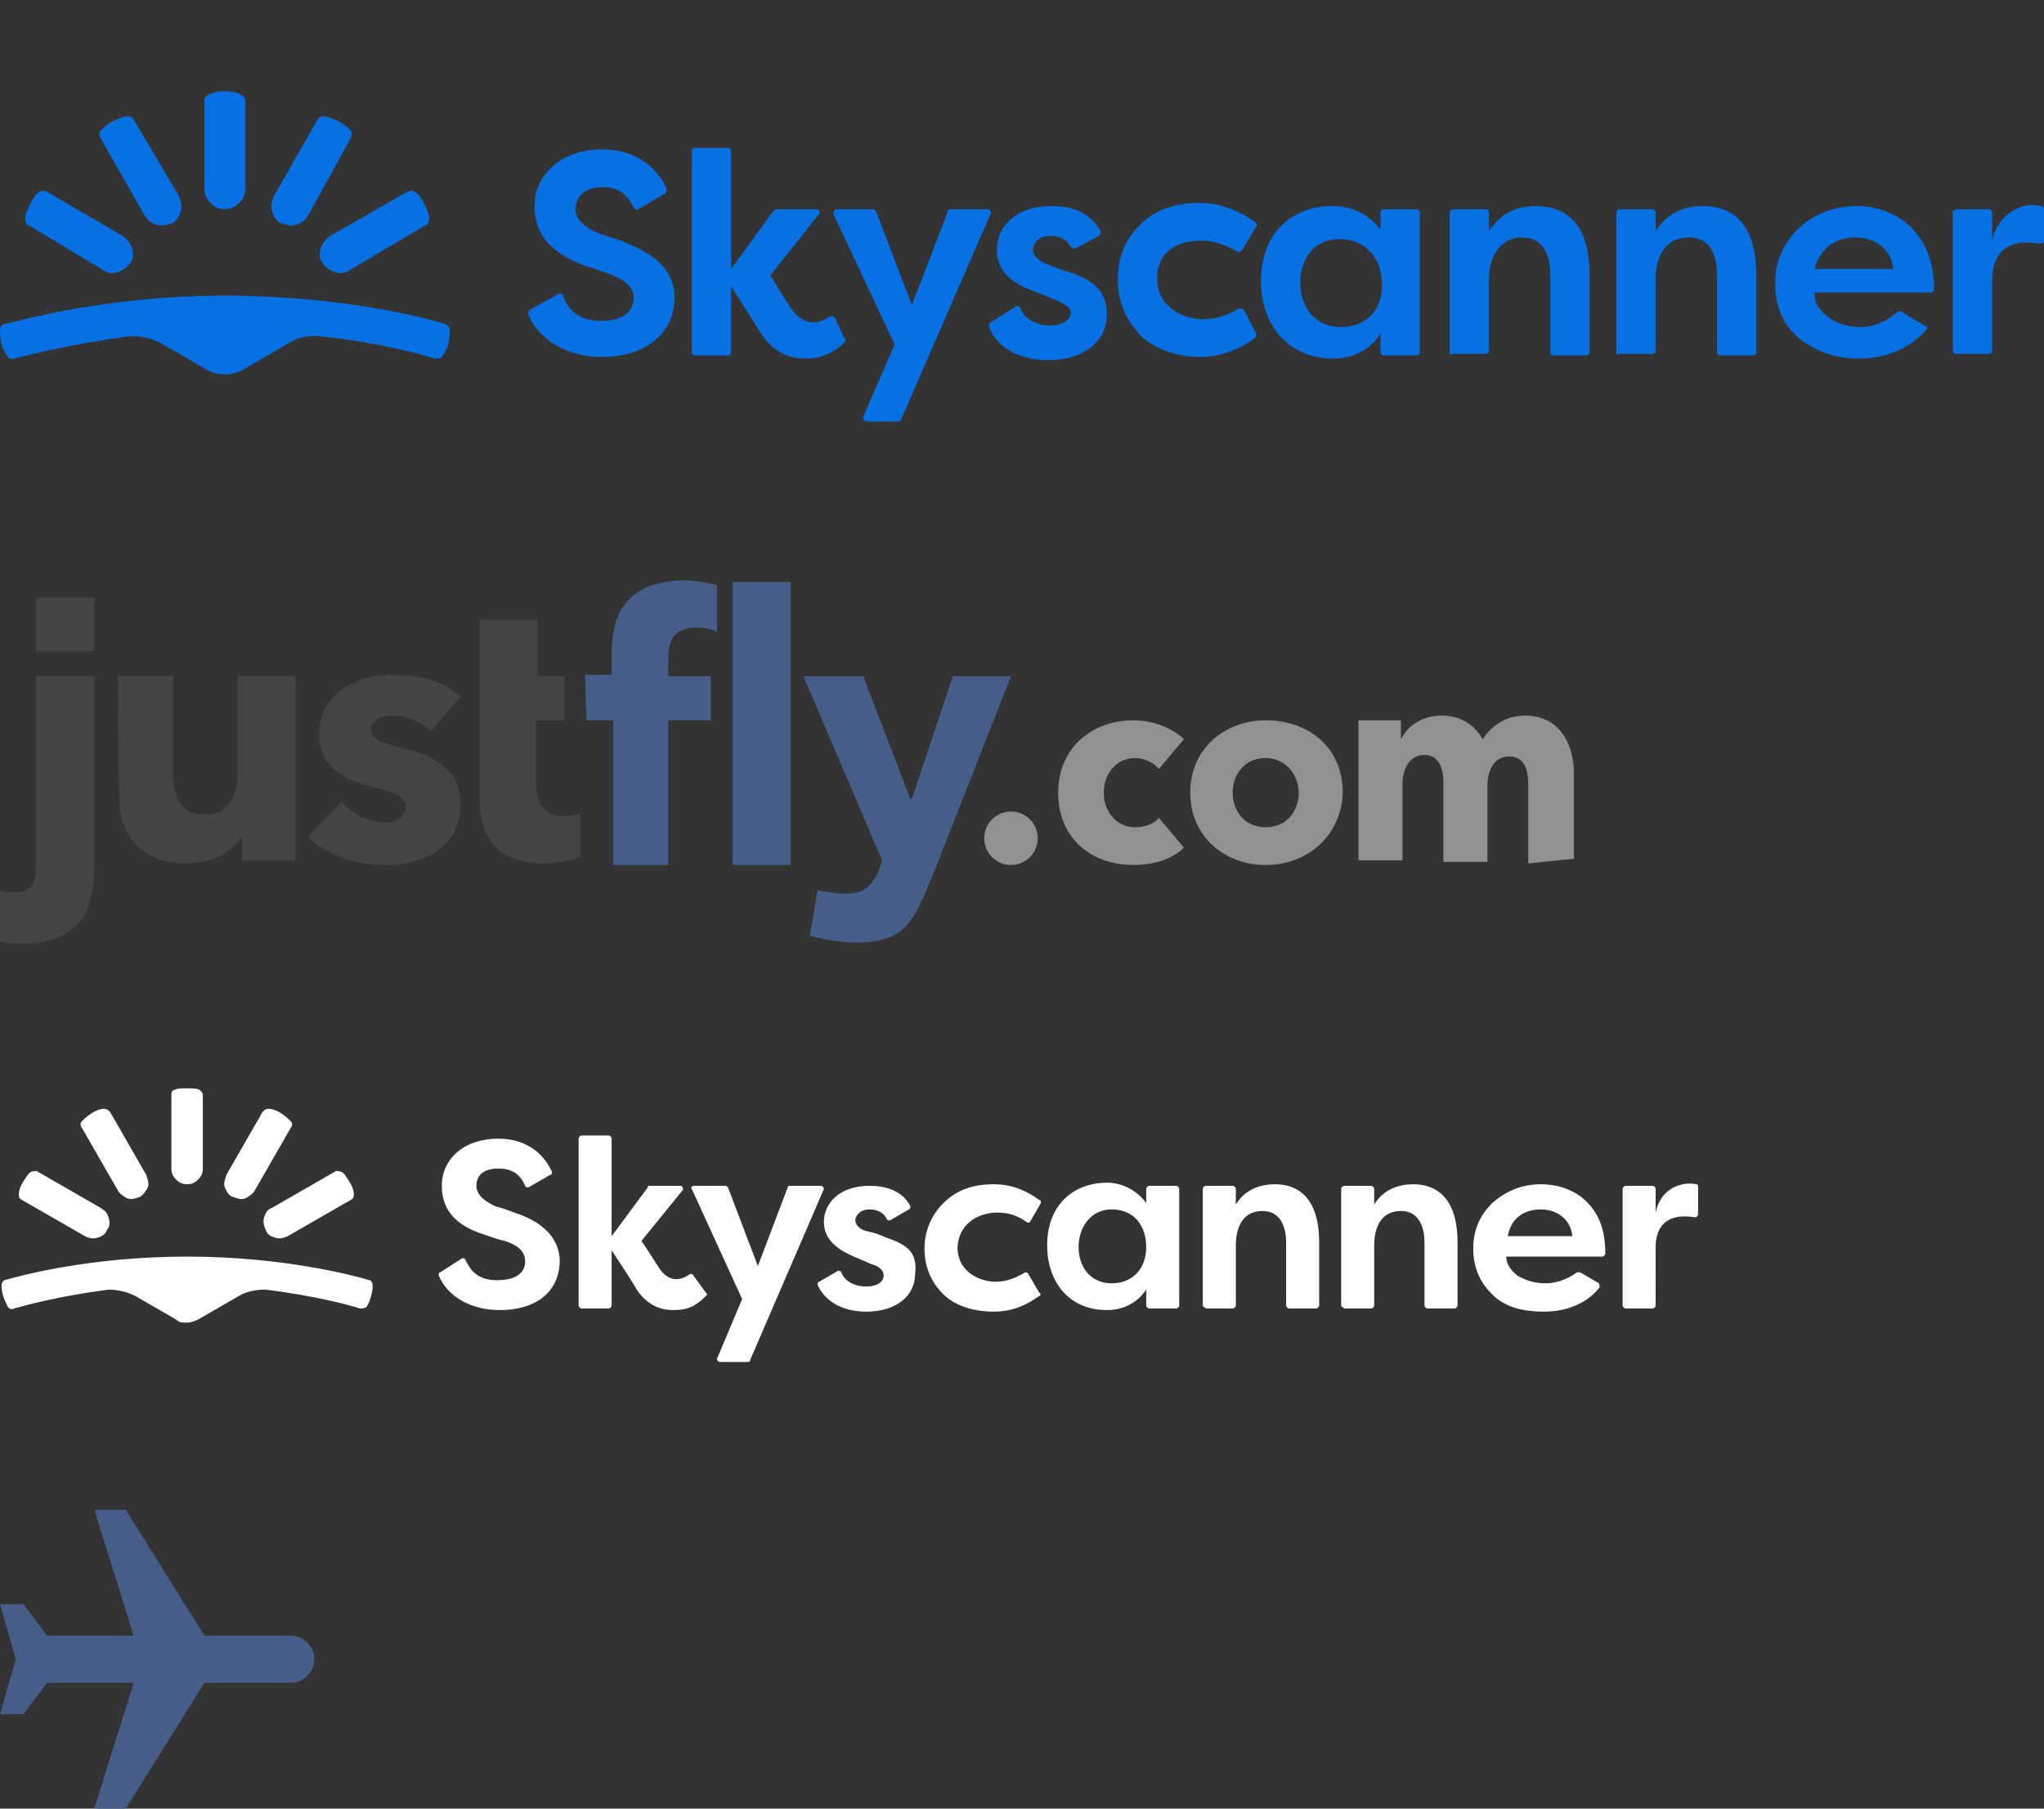 <?xml version="1.0" encoding="utf-8"?>
<!-- Generator: Adobe Illustrator 24.0.0, SVG Export Plug-In . SVG Version: 6.00 Build 0)  -->
<svg version="1.1" id="Layer_1" xmlns="http://www.w3.org/2000/svg" xmlns:xlink="http://www.w3.org/1999/xlink" x="0px" y="0px"
	 viewBox="0 0 130 115" style="enable-background:new 0 0 130 115;" xml:space="preserve">
<rect x="0" y="0" width="130" height="115" fill="#333333" stroke="none"/>
<style type="text/css">
	.st0{fill:#444444;}
	.st1{fill:#455D88;}
	.st2{fill:#919191;}
	.st3{fill:#0770E3;}
	.st4{fill:#FFFFFF;}
</style>
<g>
	<rect x="2.3" y="38" class="st0" width="3.7" height="3.4"/>
	<g>
		<path class="st0" d="M2.3,54.7c0-0.5,0-11.7,0-11.7H6v11.7c0,1.4-0.1,3.2-1.2,4.2C3.6,60,1.9,60,1.6,60C0.4,60,0,59.9,0,59.9v-3.3
			c0,0,1.5,0.5,2.1-0.4C2.3,55.8,2.3,55.3,2.3,54.7z"/>
	</g>
	<g>
		<path class="st0" d="M7.5,43H11c0,0,0,5.4,0,6.1c0,1.3,0.3,2.7,2.1,2.7s2-2,2-2.2c0-0.3,0-6.6,0-6.6h3.7v11.7h-3.4v-1.5
			c0,0-1,1.7-3.5,1.7c-4.5,0-4.3-4-4.3-4C7.5,48.9,7.5,43,7.5,43z"/>
	</g>
	<g>
		<path class="st1" d="M37.3,45.8H39V55h3.5v-9.2h2.7V43h-2.7c0,0,0-0.3,0-1.1s0.1-2,1.8-2c0.9,0,1.3,0.3,1.3,0.3v-3
			c0,0-1.2-0.3-2.1-0.3c-1.2,0-2.3,0.3-3,0.8c-1.2,0.8-1.6,2.2-1.6,3.9c0,0,0,1,0,1.3h-1.7L37.3,45.8L37.3,45.8z"/>
	</g>
	<g>
		<path class="st1" d="M51.1,43h3.8l3,7.8H58l2.6-7.8h3.7l-4.8,12.2c-0.7,1.7-1.2,3.1-2.1,3.9c-0.9,0.8-2.9,1.2-5.9,0.4l0.5-2.9
			c0,0,2,0.5,2.9,0s1.2-1.9,1.2-1.9L51.1,43z"/>
	</g>
	<g>
		<rect x="46.6" y="37" class="st1" width="3.7" height="18"/>
	</g>
	<g>
		<ellipse class="st2" cx="64.3" cy="53.3" rx="1.7" ry="1.7"/>
	</g>
	<g>
		<path class="st0" d="M27.4,46.5c-0.6-0.6-1.5-1-2.4-1c-0.7,0-1.4,0.3-1.4,0.9c0,0.6,0.6,0.8,2.1,1.2c1.7,0.4,3.6,1.3,3.6,3.5
			c0,2.9-2.5,3.9-4.8,3.9c-1.8,0-3.8-0.6-4.9-1.8l2.1-2.2c0.7,0.7,1.7,1.3,2.8,1.3c0.6,0,1.3-0.3,1.3-1s-0.7-0.9-2.2-1.3
			c-1.6-0.4-3.3-1.2-3.3-3.3c0-2.7,2.5-3.8,4.7-3.8c1.7,0,3.2,0.4,4.3,1.4L27.4,46.5z"/>
	</g>
	<g>
		<path class="st0" d="M34.1,45.8V50c0,1.1,0.6,1.9,1.7,1.9c0.4,0,0.9-0.1,1.1-0.2v2.8c-0.5,0.2-1.4,0.4-2.2,0.4
			c-3.2,0-4.2-1.7-4.2-4.3V39.4h3.7V43h1.7v2.8H34.1z"/>
	</g>
	<g>
		<path class="st2" d="M97.2,54.9V50c0-1-0.2-1.9-1.2-1.9S94.6,49,94.6,50v4.8h-2.8v-5.1c0-1-0.4-1.7-1.2-1.7
			c-0.9,0-1.4,0.8-1.4,1.9v4.8h-2.8v-8.9h2.7V47l0,0c0.4-0.8,1.3-1.5,2.6-1.5c1.2,0,2.1,0.6,2.6,1.5c0.6-0.9,1.5-1.5,2.7-1.5
			c2.3,0,3.1,2,3.1,3.6v5.5L97.2,54.9L97.2,54.9z"/>
	</g>
	<g>
		<path class="st2" d="M73.7,48.9c-0.3-0.4-0.9-0.7-1.5-0.7c-1.2,0-2,1-2,2.2s0.8,2.2,2,2.2c0.6,0,1.2-0.2,1.5-0.6l1.6,1.9
			c-0.7,0.7-1.9,1.1-3.2,1.1c-2.7,0-4.8-1.7-4.8-4.6c0-2.8,2.1-4.6,4.8-4.6c1.2,0,2.5,0.5,3.2,1.2L73.7,48.9z"/>
	</g>
	<g>
		<path class="st2" d="M80.5,55c-2.6,0-4.8-1.8-4.8-4.6s2.2-4.6,4.8-4.6c2.7,0,4.9,1.7,4.9,4.6C85.3,53.2,83.1,55,80.5,55z
			 M80.5,48.2c-1.4,0-2.1,1.1-2.1,2.2c0,1.1,0.7,2.2,2.1,2.2s2.1-1.1,2.1-2.2S81.8,48.2,80.5,48.2z"/>
	</g>
</g>
<path class="st1" d="M6,115h2l5-8h5.5c0.8,0,1.5-0.7,1.5-1.5s-0.7-1.5-1.5-1.5H13l-5-8H6l2.5,8H3l-1.5-2H0l1,3.5L0,109h1.5l1.5-2
	h5.5L6,115z"/>
<path class="st3" d="M14.4,23.8c0.3,0,0.6-0.1,0.9-0.2l3.1-1.8c0.6-0.4,1.4-0.5,2.1-0.4c3.8,0.4,6.5,1.2,7.2,1.4
	c0.2,0,0.3,0,0.4-0.1c0.1-0.2,0.3-0.4,0.4-0.8c0.1-0.4,0.1-0.7,0.1-0.9c0-0.2-0.1-0.3-0.3-0.4c-1.2-0.4-6.7-1.8-14-1.8
	s-12.7,1.5-14,1.8c-0.2,0-0.3,0.2-0.3,0.4c0,0.2,0,0.5,0.1,0.9s0.3,0.6,0.4,0.8c0.1,0.1,0.3,0.2,0.4,0.1c0.8-0.2,3.5-0.9,7.2-1.4
	c0.7-0.1,1.5,0.1,2.1,0.4l3.1,1.8C13.8,23.8,14.1,23.8,14.4,23.8z M9.2,13.7c0.2,0.3,0.4,0.5,0.8,0.6c0.3,0.1,0.6,0,0.9-0.1
	s0.5-0.4,0.6-0.8c0.1-0.3,0-0.6-0.1-0.9L8.5,7.6C8.4,7.4,8.2,7.4,8.1,7.4c-0.2,0-0.5,0.1-0.9,0.3C6.8,7.9,6.5,8.2,6.4,8.3
	c-0.1,0.1-0.1,0.3,0,0.5C6.4,8.8,9.2,13.7,9.2,13.7z M6.6,17.2c0.3,0.2,0.6,0.2,0.9,0.1c0.3-0.1,0.6-0.3,0.8-0.6
	c0.2-0.3,0.2-0.6,0.1-0.9c-0.1-0.3-0.3-0.6-0.6-0.8L3,12.2c-0.2-0.1-0.3-0.1-0.5,0c-0.2,0.1-0.4,0.4-0.6,0.8
	c-0.2,0.4-0.3,0.7-0.3,0.9c0,0.2,0.1,0.4,0.2,0.4L6.6,17.2z M15.6,12c0,0.3-0.1,0.7-0.4,0.9c-0.2,0.2-0.5,0.4-0.9,0.4
	c-0.3,0-0.7-0.1-0.9-0.4c-0.2-0.2-0.4-0.5-0.4-0.9V6.4c0-0.2,0.1-0.3,0.3-0.4c0.2-0.1,0.5-0.2,1-0.2s0.8,0.1,1,0.2
	c0.2,0.1,0.3,0.2,0.3,0.4V12z M19.6,13.7c-0.2,0.3-0.4,0.5-0.8,0.6c-0.3,0.1-0.6,0-0.9-0.1s-0.5-0.4-0.6-0.8c-0.1-0.3,0-0.6,0.1-0.9
	l2.8-4.9c0.1-0.2,0.3-0.2,0.4-0.2c0.2,0,0.5,0.1,0.9,0.3c0.4,0.2,0.6,0.4,0.8,0.6c0.1,0.1,0.1,0.3,0,0.5L19.6,13.7L19.6,13.7z
	 M22.2,17.2c-0.3,0.2-0.6,0.2-0.9,0.1c-0.3-0.1-0.6-0.3-0.8-0.6c-0.2-0.3-0.2-0.6-0.1-0.9c0.1-0.3,0.3-0.6,0.6-0.8l4.9-2.8
	c0.2-0.1,0.3-0.1,0.5,0c0.2,0.1,0.4,0.4,0.6,0.8c0.2,0.4,0.3,0.7,0.3,0.9c0,0.2-0.1,0.4-0.2,0.4L22.2,17.2z M53.2,13.3h2.3
	c0.1,0,0.2,0.1,0.2,0.1l2.3,6l2.3-6c0-0.1,0.1-0.1,0.2-0.1h2.3c0.2,0,0.3,0.2,0.2,0.3l-5.7,13.1c0,0.1-0.1,0.1-0.2,0.1h-2
	c-0.1,0-0.3-0.2-0.2-0.3l2-4.6L53,13.6C53,13.5,53.1,13.3,53.2,13.3L53.2,13.3z M87.8,14.6v-1.1c0-0.1,0.1-0.2,0.2-0.2h2.1
	c0.1,0,0.2,0.1,0.2,0.2v8.9c0,0.1-0.1,0.2-0.2,0.2H88c-0.1,0-0.2-0.1-0.2-0.2v-1.2c-0.4,0.7-1.4,1.6-3,1.6c-3,0-4.6-2.3-4.6-4.9
	c0-3.4,2.3-4.8,4.5-4.8C86.2,13.1,87.2,13.8,87.8,14.6z M82.7,18c0,1.6,1,2.8,2.6,2.8s2.6-1.1,2.6-2.7s-1-2.9-2.7-2.9
	C83.6,15.2,82.7,16.4,82.7,18z M92.2,22.4v-8.9c0-0.1,0.1-0.2,0.2-0.2h2.1c0.1,0,0.2,0.1,0.2,0.2v1.2c0.5-0.8,1.4-1.6,3-1.6
	c1.6,0,3.4,0.8,3.4,4.4v4.9c0,0.1-0.1,0.2-0.2,0.2h-2.1c-0.1,0-0.2-0.1-0.2-0.2v-4.9c0-0.9-0.2-2.4-1.8-2.4c-1.5,0-2.1,1.4-2.1,2.6
	v4.6c0,0.1-0.1,0.2-0.2,0.2h-2.1C92.2,22.6,92.2,22.5,92.2,22.4L92.2,22.4z M102.8,22.4v-8.9c0-0.1,0.1-0.2,0.2-0.2h2.1
	c0.1,0,0.2,0.1,0.2,0.2v1.2c0.5-0.8,1.4-1.6,3-1.6c1.6,0,3.4,0.8,3.4,4.4v4.9c0,0.1-0.1,0.2-0.2,0.2h-2.1c-0.1,0-0.2-0.1-0.2-0.2
	v-4.9c0-0.9-0.2-2.4-1.8-2.4s-2.1,1.4-2.1,2.6v4.6c0,0.1-0.1,0.2-0.2,0.2H103C102.9,22.6,102.8,22.5,102.8,22.4L102.8,22.4z
	 M124.5,13.3h2c0.1,0,0.2,0.1,0.2,0.2v1.8c0.4-1.8,2-2.5,3.1-2.2c0.1,0,0.2,0.1,0.2,0.2v2c0,0.1-0.1,0.2-0.3,0.2
	c-2.1-0.4-3,0.7-3,2.3v4.5c0,0.1-0.1,0.2-0.2,0.2h-2.1c-0.1,0-0.2-0.1-0.2-0.2v-8.9C124.3,13.4,124.4,13.3,124.5,13.3L124.5,13.3z
	 M39.5,15.3c-0.6-0.2-1-0.3-1.5-0.5c-0.5-0.2-1.4-0.7-1.4-1.5c0-0.8,0.6-1.4,1.7-1.4c1.1,0,1.6,0.5,2,1.3c0.1,0.1,0.2,0.2,0.3,0.1
	l1.7-1c0.1-0.1,0.1-0.2,0.1-0.3c-0.5-1.1-1.7-2.5-4.1-2.5c-2.6,0-4.3,1.6-4.3,3.6c0,2.1,1.4,3.1,3.2,3.8c0.7,0.2,0.9,0.3,1.5,0.5
	c1.1,0.4,1.6,0.9,1.6,1.5c0,0.7-0.4,1.5-2.1,1.5c-1.5,0-2.1-0.8-2.4-1.6c0-0.1-0.2-0.2-0.3-0.1l-1.8,1c-0.1,0.1-0.1,0.2-0.1,0.3
	c0.7,1.7,2.6,2.7,4.7,2.7c2.5,0,4.6-1.3,4.6-3.8S40.1,15.6,39.5,15.3z M53.1,20.2c-0.1-0.1-0.2-0.1-0.3-0.1
	c-0.8,0.6-1.7,0.6-2.5-0.5c-0.6-0.9-1.3-2.1-1.3-2.1l3.1-3.9c0.1-0.1,0-0.3-0.2-0.3h-2.5c-0.1,0-0.1,0-0.2,0.1l-2.7,3.7V9.6
	c0-0.1-0.1-0.2-0.2-0.2h-2.1c-0.1,0-0.2,0.1-0.2,0.2v12.8c0,0.1,0.1,0.2,0.2,0.2h2.1c0.1,0,0.2-0.1,0.2-0.2v-4.2c0,0,1.4,2.2,1.9,3
	c0.7,1.1,1.7,1.6,2.8,1.6c1,0,1.7-0.3,2.5-1c0.1-0.1,0.1-0.2,0-0.3L53.1,20.2L53.1,20.2z M68,17.3c-0.7-0.2-0.9-0.3-1.4-0.5
	c-0.5-0.2-0.9-0.5-0.9-0.9S66,15,66.8,15c0.7,0,1.1,0.3,1.3,0.7c0.1,0.1,0.2,0.1,0.3,0.1l1.5-0.8c0.1-0.1,0.1-0.2,0.1-0.3
	c-0.4-0.7-1.2-1.6-3.1-1.6c-2.3,0-3.5,1.3-3.5,2.8s1.2,2.2,2.3,2.6c1.3,0.5,1.3,0.5,1.5,0.6c0.4,0.2,0.9,0.4,0.9,0.8
	c0,0.4-0.5,0.8-1.3,0.8c-0.7,0-1.6-0.3-1.9-1.1c0-0.1-0.2-0.2-0.3-0.1L63,20.5c-0.1,0.1-0.1,0.2-0.1,0.3c0.4,1.1,1.7,2.1,3.8,2.1
	c2.2,0,3.7-1.2,3.7-2.9S69.2,17.7,68,17.3L68,17.3z M76.4,15.3c0.9,0,1.6,0.3,2.3,0.7c0.1,0.1,0.2,0,0.3-0.1l0.9-1.5
	c0.1-0.1,0-0.2-0.1-0.3c-0.9-0.6-2-1.2-3.5-1.2c-1.5,0-2.8,0.4-3.8,1.4c-1,1-1.4,2.1-1.4,3.5c0,1.7,0.7,2.7,1.4,3.5
	c0.7,0.7,2.1,1.4,3.8,1.4c1.5,0,2.7-0.6,3.5-1.2c0.1-0.1,0.1-0.2,0.1-0.3l-0.8-1.5c-0.1-0.1-0.2-0.1-0.3-0.1
	c-0.6,0.4-1.4,0.7-2.3,0.7c-1,0-2.9-0.6-2.9-2.6S75.3,15.3,76.4,15.3L76.4,15.3z M118.4,20.8c-0.8,0-1.6-0.2-2.2-0.7
	s-0.8-0.9-0.8-1.5h7.4c0.1,0,0.2-0.1,0.2-0.2c0-2.2-0.8-3.2-1.4-3.9c-0.7-0.7-1.9-1.4-3.5-1.4s-2.8,0.6-3.7,1.4
	c-0.8,0.8-1.5,1.9-1.5,3.5c0,1.6,0.6,2.7,1.4,3.4s2.1,1.4,3.9,1.4c1.7,0,3.2-0.6,4.3-1.8c0.1-0.1,0.1-0.3-0.1-0.3l-1.5-0.9
	c-0.1,0-0.2,0-0.2,0C120,20.5,119,20.8,118.4,20.8z M118,15.1c1.2,0,2.3,0.7,2.4,2h-5C115.8,15.7,116.8,15.1,118,15.1L118,15.1z"/>
<path class="st4" d="M11.9,84.1c0.2,0,0.5-0.1,0.7-0.2l2.6-1.5c0.5-0.3,1.1-0.4,1.7-0.4c3.2,0.4,5.4,1,6,1.2c0.1,0,0.3,0,0.4-0.1
	c0.1-0.1,0.2-0.3,0.3-0.7c0.1-0.3,0.1-0.5,0.1-0.7c0-0.1-0.1-0.3-0.2-0.3c-1-0.3-5.5-1.5-11.6-1.5S1.3,81.1,0.3,81.4
	c-0.1,0-0.2,0.2-0.2,0.3c0,0.2,0,0.4,0.1,0.7s0.2,0.5,0.3,0.7c0.1,0.1,0.2,0.2,0.4,0.1c0.7-0.2,2.9-0.8,6-1.2
	C7.4,82,8,82.1,8.6,82.4l2.6,1.5C11.4,84.1,11.6,84.1,11.9,84.1z M7.5,75.7c0.1,0.2,0.4,0.4,0.6,0.5c0.3,0.1,0.5,0,0.8-0.1
	c0.2-0.1,0.4-0.4,0.5-0.6s0-0.5-0.1-0.8l-2.3-4c-0.1-0.1-0.2-0.2-0.4-0.2c-0.2,0-0.5,0.1-0.8,0.3s-0.5,0.4-0.6,0.5
	c-0.1,0.1-0.1,0.3,0,0.4C5.2,71.7,7.5,75.7,7.5,75.7z M5.4,78.6c0.2,0.1,0.5,0.2,0.8,0.1c0.3-0.1,0.5-0.2,0.6-0.5
	C7,78,7,77.7,6.9,77.4S6.7,77,6.4,76.8l-4-2.3c-0.1-0.1-0.3,0-0.4,0c-0.2,0.1-0.3,0.3-0.5,0.6s-0.3,0.6-0.3,0.8c0,0.2,0,0.3,0.2,0.4
	L5.4,78.6z M12.9,74.3c0,0.3-0.1,0.5-0.3,0.7c-0.2,0.2-0.4,0.3-0.7,0.3c-0.3,0-0.5-0.1-0.7-0.3c-0.2-0.2-0.3-0.4-0.3-0.7v-4.7
	c0-0.2,0.1-0.3,0.2-0.3c0.2-0.1,0.4-0.1,0.8-0.1s0.6,0,0.8,0.1c0.1,0.1,0.2,0.2,0.2,0.3V74.3z M16.2,75.7c-0.1,0.2-0.4,0.4-0.6,0.5
	c-0.3,0.1-0.5,0-0.8-0.1s-0.4-0.4-0.5-0.6s0-0.5,0.1-0.8l2.3-4c0.1-0.1,0.2-0.2,0.4-0.2c0.2,0,0.5,0.1,0.8,0.3
	c0.3,0.2,0.5,0.4,0.6,0.5c0.1,0.1,0.1,0.3,0,0.4L16.2,75.7L16.2,75.7z M18.3,78.6c-0.2,0.1-0.5,0.2-0.8,0.1
	c-0.3-0.1-0.5-0.2-0.6-0.5c-0.1-0.2-0.2-0.5-0.1-0.8c0.1-0.3,0.2-0.5,0.5-0.6l4-2.3c0.1-0.1,0.3,0,0.4,0c0.2,0.1,0.3,0.3,0.5,0.6
	s0.3,0.6,0.3,0.8c0,0.2,0,0.3-0.2,0.4L18.3,78.6z M44.2,75.4h1.9c0.1,0,0.1,0,0.2,0.1l1.9,5l1.9-5c0-0.1,0.1-0.1,0.2-0.1h1.9
	c0.1,0,0.2,0.1,0.2,0.2l-4.7,10.9c0,0.1-0.1,0.1-0.2,0.1h-1.7c-0.1,0-0.2-0.1-0.2-0.2l1.6-3.8l-3.2-7C43.9,75.5,44,75.4,44.2,75.4
	L44.2,75.4z M72.9,76.5v-0.9c0-0.1,0.1-0.2,0.2-0.2h1.7c0.1,0,0.2,0.1,0.2,0.2V83c0,0.1-0.1,0.2-0.2,0.2h-1.7
	c-0.1,0-0.2-0.1-0.2-0.2v-1c-0.4,0.6-1.2,1.3-2.5,1.3c-2.5,0-3.8-1.9-3.8-4.1c0-2.8,1.9-4,3.8-4C71.5,75.2,72.4,75.8,72.9,76.5z
	 M68.6,79.3c0,1.3,0.8,2.3,2.1,2.3s2.2-0.9,2.2-2.3c0-1.4-0.8-2.4-2.2-2.4C69.4,76.9,68.6,78,68.6,79.3z M76.5,83v-7.4
	c0-0.1,0.1-0.2,0.2-0.2h1.7c0.1,0,0.2,0.1,0.2,0.2v1c0.4-0.7,1.2-1.3,2.5-1.3c1.3,0,2.8,0.7,2.8,3.7V83c0,0.1-0.1,0.2-0.2,0.2H82
	c-0.1,0-0.2-0.1-0.2-0.2v-4c0-0.7-0.2-2-1.5-2c-1.3,0-1.7,1.1-1.7,2.2V83c0,0.1-0.1,0.2-0.2,0.2h-1.7C76.6,83.1,76.5,83.1,76.5,83
	L76.5,83z M85.3,83v-7.4c0-0.1,0.1-0.2,0.2-0.2h1.7c0.1,0,0.2,0.1,0.2,0.2v1c0.4-0.7,1.2-1.3,2.5-1.3c1.3,0,2.8,0.7,2.8,3.7V83
	c0,0.1-0.1,0.2-0.2,0.2h-1.7c-0.1,0-0.2-0.1-0.2-0.2v-4c0-0.7-0.2-2-1.5-2s-1.7,1.1-1.7,2.2V83c0,0.1-0.1,0.2-0.2,0.2h-1.7
	C85.4,83.1,85.3,83.1,85.3,83L85.3,83z M103.4,75.4h1.7c0.1,0,0.2,0.1,0.2,0.2v1.5c0.3-1.5,1.6-2,2.6-1.8c0.1,0,0.1,0.1,0.1,0.2v1.7
	c0,0.1-0.1,0.2-0.2,0.2c-1.8-0.3-2.5,0.6-2.5,1.9V83c0,0.1-0.1,0.2-0.2,0.2h-1.7c-0.1,0-0.2-0.1-0.2-0.2v-7.4
	C103.2,75.5,103.3,75.4,103.4,75.4L103.4,75.4z M32.7,77.1c-0.5-0.2-0.8-0.3-1.2-0.4c-0.4-0.2-1.2-0.6-1.2-1.3s0.5-1.1,1.4-1.1
	c0.9,0,1.4,0.4,1.7,1.1c0,0.1,0.2,0.1,0.2,0.1l1.4-0.8c0.1,0,0.1-0.1,0.1-0.2c-0.4-0.9-1.4-2.1-3.4-2.1c-2.2,0-3.6,1.3-3.6,3
	c0,1.7,1.1,2.6,2.7,3.1c0.6,0.2,0.8,0.3,1.3,0.4c0.9,0.3,1.3,0.7,1.3,1.3c0,0.6-0.4,1.2-1.8,1.2c-1.3,0-1.7-0.7-2-1.3
	c0-0.1-0.2-0.1-0.2-0.1L28,80.9c-0.1,0-0.1,0.1-0.1,0.2c0.6,1.4,2.1,2.2,3.9,2.2c2.1,0,3.8-1,3.8-3.2C35.5,78,33.3,77.3,32.7,77.1z
	 M44.1,81.1c0-0.1-0.2-0.1-0.2-0.1c-0.7,0.5-1.4,0.5-2-0.4c-0.5-0.8-1.1-1.7-1.1-1.7l2.6-3.2c0.1-0.1,0-0.3-0.1-0.3h-2
	c-0.1,0-0.1,0-0.1,0.1l-2.3,3.1v-6.2c0-0.1-0.1-0.2-0.2-0.2h-1.7c-0.1,0-0.2,0.1-0.2,0.2V83c0,0.1,0.1,0.2,0.2,0.2h1.7
	c0.1,0,0.2-0.1,0.2-0.2v-3.5c0,0,1.2,1.8,1.6,2.5c0.6,0.9,1.4,1.3,2.3,1.3c0.9,0,1.4-0.2,2.1-0.9c0.1-0.1,0.1-0.1,0-0.2L44.1,81.1
	L44.1,81.1z M56.4,78.7c-0.5-0.2-0.7-0.3-1.2-0.4s-0.8-0.4-0.8-0.7s0.3-0.7,0.9-0.7c0.5,0,0.9,0.2,1.1,0.6c0,0.1,0.2,0.1,0.2,0.1
	l1.2-0.7c0.1,0,0.1-0.2,0.1-0.2c-0.3-0.6-1-1.3-2.6-1.3c-1.9,0-2.9,1.1-2.9,2.3s1,1.8,1.9,2.2c1,0.4,1.1,0.5,1.2,0.5
	c0.3,0.1,0.7,0.3,0.7,0.7s-0.4,0.7-1.1,0.7c-0.6,0-1.3-0.2-1.6-0.9c0-0.1-0.2-0.1-0.2-0.1l-1.2,0.7c-0.1,0-0.1,0.1-0.1,0.2
	c0.4,0.9,1.4,1.7,3.1,1.7c1.9,0,3.1-1,3.1-2.4C58.4,79.5,57.5,79.1,56.4,78.7L56.4,78.7z M63.4,77.1c0.8,0,1.3,0.2,1.9,0.6
	c0.1,0.1,0.2,0,0.2,0l0.7-1.2c0-0.1,0-0.2-0.1-0.2c-0.7-0.5-1.6-1-2.9-1c-1.2,0-2.3,0.3-3.2,1.2c-0.8,0.8-1.2,1.8-1.2,2.9
	c0,1.4,0.6,2.3,1.2,2.9c0.6,0.6,1.7,1.1,3.2,1.1c1.3,0,2.2-0.5,2.9-1c0.1,0,0.1-0.2,0-0.2l-0.7-1.2c0-0.1-0.2-0.1-0.2-0.1
	c-0.5,0.3-1.1,0.6-1.9,0.6c-0.8,0-2.4-0.5-2.4-2.2C61,77.6,62.5,77.1,63.4,77.1L63.4,77.1z M98.3,81.6c-0.7,0-1.3-0.2-1.8-0.5
	c-0.5-0.4-0.7-0.8-0.7-1.2h6.1c0.1,0,0.2-0.1,0.2-0.2c0-1.8-0.6-2.7-1.2-3.3c-0.6-0.6-1.6-1.1-2.9-1.1s-2.3,0.5-3.1,1.2
	c-0.7,0.7-1.2,1.6-1.2,2.9c0,1.3,0.5,2.2,1.2,2.9c0.7,0.7,1.7,1.1,3.3,1.1c1.4,0,2.7-0.5,3.5-1.5c0.1-0.1,0-0.2,0-0.3l-1.2-0.7
	c-0.1,0-0.1,0-0.2,0C99.6,81.4,98.9,81.6,98.3,81.6z M98,76.9c1,0,1.9,0.6,2,1.7h-4.1C96.1,77.4,97,76.9,98,76.9L98,76.9z"/>
</svg>
